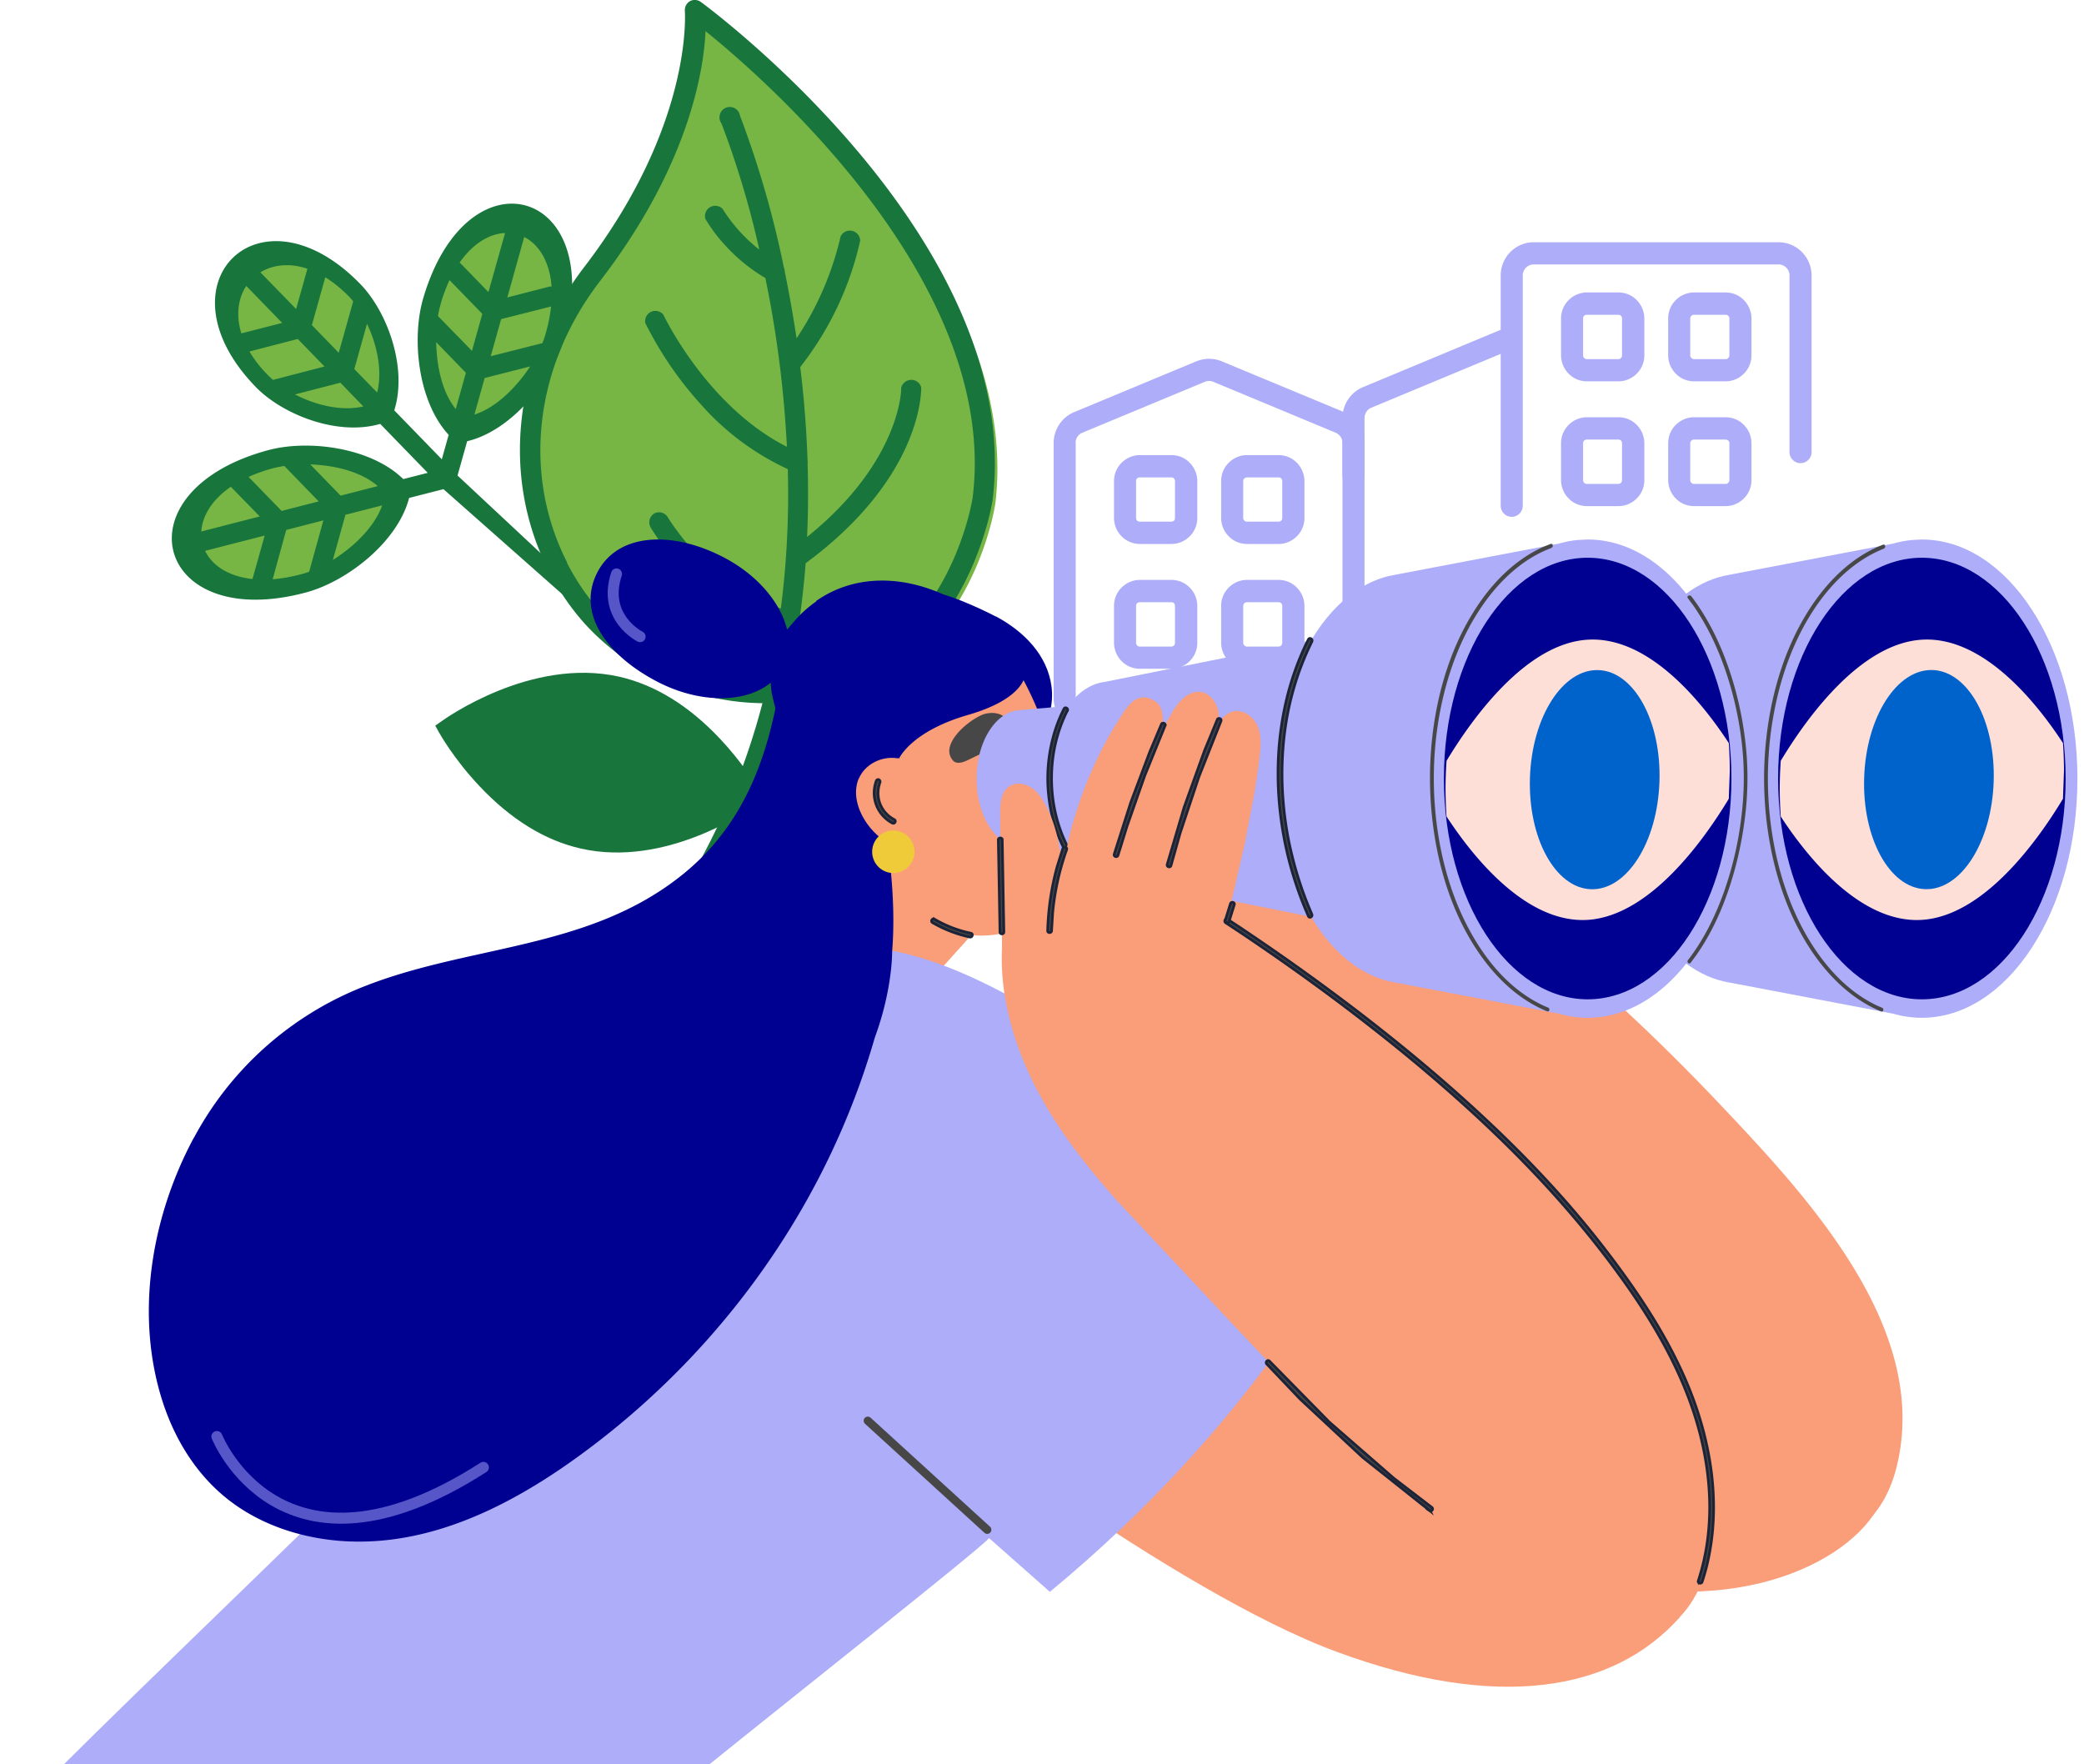 <svg xmlns="http://www.w3.org/2000/svg" width="189" height="160" fill="none" xmlns:v="https://vecta.io/nano"><style><![CDATA[.B{fill:#474747}.C{stroke-miterlimit:10}.D{fill:#fa9d79}.E{fill-rule:evenodd}.F{fill:#000091}.G{fill:#adadf9}.H{stroke:#1d2437}.I{stroke-width:.25}]]></style><g fill="#77b645"><path d="M66.468 77.815c2.438-4.555 4.289-9.41 5.542-14.439 15.729-.578 18.236-17.537 18.259-17.722 2.691-22.566-24.64-43.039-25.813-43.906-.287-.208-.655-.231-.966-.069a.89.89 0 0 0-.437.855c0 .092.816 9.976-8.75 22.485-6.105 8.023-7.244 18.207-2.932 26.635a21.66 21.66 0 0 0 3.185 4.636c4.036 4.404 9.693 6.959 15.614 7.052-1.207 4.728-2.978 9.283-5.278 13.583-.172.335-.115.74.127 1.017.069.081.138.139.23.185a.89.89 0 0 0 1.207-.312h.011z"/><path d="M35.078 32.21s-3.484-11.352-11.59-9.977c0 0-8.474 5.93 3.909 14.682l6.669 1.41 1.012-6.115z" class="E"/></g><g class="G E"><path d="M121.75 43.1v-5.19a3.04 3.04 0 0 1 1.851-2.798l12.717-5.295c.506-.208 1.092.035 1.311.543.207.509-.035 1.098-.541 1.318l-12.717 5.295c-.379.15-.62.52-.62.936V43.1c0 .555-.449 1.006-1.001 1.006s-1-.451-1-1.006z"/><path d="M136.1 45.861V24.984c0-1.665 1.345-3.017 3.001-3.017h22.191c1.656 0 3.001 1.353 3.001 3.017v16.011c0 .555-.448 1.006-1 1.006s-1.001-.451-1.001-1.006V24.984c0-.555-.448-1.006-1-1.006h-22.191c-.552 0-1 .451-1 1.006v20.878c0 .555-.449 1.006-1.001 1.006s-1-.451-1-1.006zm15.189-16.98c0-.624.241-1.225.689-1.665.437-.439 1.035-.694 1.656-.694h2.863c.621 0 1.219.243 1.656.694a2.37 2.37 0 0 1 .69 1.665v3.341c0 .624-.242 1.225-.69 1.665-.437.439-1.035.694-1.656.694h-2.863c-.621 0-1.219-.243-1.656-.694a2.37 2.37 0 0 1-.689-1.665v-3.341zm2 0v3.341c0 .092.035.173.104.243.057.058.149.104.241.104h2.863a.33.33 0 0 0 .242-.104c.057-.058.103-.15.103-.243v-3.341c0-.093-.034-.173-.103-.243a.35.35 0 0 0-.242-.092h-2.863c-.092 0-.172.035-.241.092a.36.36 0 0 0-.104.243zm-2 11.316c0-.624.241-1.225.689-1.665.437-.439 1.035-.694 1.656-.694h2.863c.621 0 1.219.243 1.656.694a2.37 2.37 0 0 1 .69 1.665v3.341c0 .624-.242 1.225-.69 1.665-.437.439-1.035.694-1.656.694h-2.863c-.621 0-1.219-.243-1.656-.694a2.37 2.37 0 0 1-.689-1.665v-3.341zm2 0v3.341c0 .092.035.173.104.243.057.058.149.104.241.104h2.863a.33.33 0 0 0 .242-.104c.057-.058.103-.15.103-.243v-3.341c0-.093-.034-.173-.103-.243a.35.35 0 0 0-.242-.093h-2.863a.37.37 0 0 0-.241.093.36.36 0 0 0-.104.243zm-11.716-11.316a2.32 2.32 0 0 1 .69-1.665c.437-.439 1.035-.694 1.655-.694h2.863c.621 0 1.219.243 1.656.694a2.39 2.39 0 0 1 .69 1.665v3.341a2.32 2.32 0 0 1-.69 1.665c-.437.439-1.035.694-1.656.694h-2.863c-.62 0-1.218-.243-1.655-.694a2.37 2.37 0 0 1-.69-1.665v-3.341zm2 0v3.341a.38.38 0 0 0 .092.243.36.36 0 0 0 .242.104h2.863a.33.33 0 0 0 .241-.104.35.35 0 0 0 .092-.243v-3.341c0-.093-.034-.173-.092-.243-.057-.058-.149-.092-.241-.092h-2.863a.37.37 0 0 0-.242.092c-.057.058-.092.15-.092.243zm-2 11.316a2.32 2.32 0 0 1 .69-1.665c.437-.439 1.035-.694 1.655-.694h2.863c.621 0 1.219.243 1.656.694a2.37 2.37 0 0 1 .69 1.665v3.341a2.32 2.32 0 0 1-.69 1.665c-.437.439-1.035.694-1.656.694h-2.863c-.62 0-1.218-.243-1.655-.694a2.37 2.37 0 0 1-.69-1.665v-3.341zm2 0v3.341a.38.38 0 0 0 .092.243.36.36 0 0 0 .242.104h2.863a.33.33 0 0 0 .241-.104.35.35 0 0 0 .092-.243v-3.341c0-.093-.034-.173-.092-.243-.057-.058-.149-.093-.241-.093h-2.863a.37.37 0 0 0-.242.093c-.057.058-.092.15-.092.243zm-48.016-.023a3.04 3.04 0 0 1 1.851-2.797l11.095-4.612a3.04 3.04 0 0 1 2.3 0l11.095 4.612c1.127.462 1.852 1.572 1.852 2.797v25.132c0 .555-.449 1.006-1.001 1.006H98.558c-1.656 0-3.001-1.353-3.001-3.017v-23.12zm2.001 0v23.121c0 .555.448 1.006 1 1.006h23.192V40.174a1.02 1.02 0 0 0-.621-.936l-11.096-4.613a.99.99 0 0 0-.77 0l-11.096 4.613c-.38.15-.621.52-.621.936h.011zm13.189 3.456a2.32 2.32 0 0 1 .69-1.665c.437-.439 1.034-.694 1.655-.694h2.863c.621 0 1.219.243 1.656.694a2.37 2.37 0 0 1 .69 1.665v3.341a2.32 2.32 0 0 1-.69 1.665c-.437.439-1.035.694-1.656.694h-2.863c-.621 0-1.218-.243-1.655-.694a2.37 2.37 0 0 1-.69-1.665V43.63zm2 0v3.341c0 .092.035.173.104.243.057.058.149.092.241.092h2.863a.37.37 0 0 0 .242-.092c.057-.058.092-.15.092-.243V43.63c0-.093-.035-.173-.092-.243a.35.35 0 0 0-.242-.093h-2.863a.37.37 0 0 0-.241.093c-.069.058-.104.15-.104.243zm-2 11.318a2.32 2.32 0 0 1 .69-1.665c.437-.439 1.034-.694 1.655-.694h2.863c.621 0 1.219.243 1.656.694a2.37 2.37 0 0 1 .69 1.665v3.341a2.32 2.32 0 0 1-.69 1.665c-.437.439-1.035.694-1.656.694h-2.863c-.621 0-1.218-.243-1.655-.694a2.37 2.37 0 0 1-.69-1.665v-3.341zm2 0v3.341c0 .093.035.173.104.243.057.058.149.104.241.104h2.863a.33.33 0 0 0 .242-.104c.057-.058.092-.15.092-.243v-3.341c0-.093-.035-.173-.092-.243a.35.35 0 0 0-.242-.092h-2.863a.37.37 0 0 0-.241.092.36.36 0 0 0-.104.243zM101.031 43.63a2.32 2.32 0 0 1 .69-1.665c.437-.439 1.035-.694 1.656-.694h2.863c.62 0 1.218.243 1.655.694a2.37 2.37 0 0 1 .69 1.665v3.341a2.32 2.32 0 0 1-.69 1.665c-.437.439-1.035.694-1.655.694h-2.863c-.621 0-1.219-.243-1.656-.694a2.37 2.37 0 0 1-.69-1.665V43.63zm2.001 0v3.341a.37.37 0 0 0 .092.243c.057.058.149.092.241.092h2.863a.37.37 0 0 0 .242-.092c.057-.058.091-.15.091-.243V43.63c0-.093-.034-.173-.091-.243a.35.35 0 0 0-.242-.093h-2.863a.37.37 0 0 0-.241.093.35.35 0 0 0-.092.243zm-2.001 11.318a2.32 2.32 0 0 1 .69-1.665c.437-.439 1.035-.694 1.656-.694h2.863c.62 0 1.218.243 1.655.694a2.37 2.37 0 0 1 .69 1.665v3.341a2.32 2.32 0 0 1-.69 1.665c-.437.439-1.035.694-1.655.694h-2.863c-.621 0-1.219-.243-1.656-.694a2.37 2.37 0 0 1-.69-1.665v-3.341zm2.001 0v3.341a.37.37 0 0 0 .092.243c.057.058.149.104.241.104h2.863a.33.33 0 0 0 .242-.104c.069-.069.091-.15.091-.243v-3.341c0-.093-.034-.173-.091-.243a.35.35 0 0 0-.242-.092h-2.863a.37.37 0 0 0-.241.092.35.35 0 0 0-.092.243z"/></g><g fill="#18753c"><path d="M65.226 78.727c2.541-4.728 4.484-9.745 5.807-14.947 16.27-.682 18.949-18.207 18.983-18.404 2.897-23.317-25.25-44.31-26.457-45.2a.93.93 0 0 0-.989-.069.94.94 0 0 0-.46.89c0 .092.793 10.3-9.164 23.271-6.347 8.323-7.589 18.855-3.173 27.525a22.47 22.47 0 0 0 3.265 4.774 22.18 22.18 0 0 0 16.109 7.202c-1.276 4.89-3.127 9.606-5.531 14.057-.172.347-.127.763.127 1.052.069.081.149.139.23.197a.93.93 0 0 0 1.253-.335v-.011zM51.428 50.994c-4.093-8.034-2.943-17.837 3.024-25.548C62.397 15.1 63.823 6.511 63.984 2.823c5.715 4.601 26.641 22.993 24.226 42.299-.023.162-2.426 15.826-16.741 16.797a67.28 67.28 0 0 0 .966-5.422l.046-.035s-.034-.035 0-.081c.253-1.792.448-3.561.586-5.306 10.59-7.815 10.486-15.629 10.475-15.953-.138-.497-.655-.786-1.161-.636a.95.95 0 0 0-.655.694c.035.035 0 6.647-8.531 13.514.103-2.243.115-4.462.046-6.601a1.12 1.12 0 0 0 0-.278c-.103-2.971-.334-5.838-.667-8.531 2.645-3.364 4.507-7.283 5.439-11.468a.94.94 0 0 0-.977-.902.91.91 0 0 0-.805.543 27.91 27.91 0 0 1-3.99 9.225c-.322-2.139-.678-4.15-1.069-6.023 0-.139-.023-.266-.081-.393-.954-4.693-2.288-9.294-3.978-13.768-.081-.509-.552-.867-1.069-.786a.94.94 0 0 0-.782 1.075c.023.15.081.289.172.416a82.18 82.18 0 0 1 3.426 11.433 14.48 14.48 0 0 1-3.323-3.688c-.356-.37-.954-.382-1.322-.023-.242.243-.333.59-.253.913.517.855 1.104 1.653 1.782 2.381 1.058 1.179 2.3 2.185 3.668 2.994 1.046 5.04 1.69 10.161 1.955 15.306-7.255-3.665-11.165-11.895-11.211-11.988a.93.93 0 0 0-1.311-.127c-.264.22-.379.555-.322.89 1.322 2.647 2.989 5.11 4.979 7.306a23.8 23.8 0 0 0 7.945 5.942c.115 4.219-.092 8.45-.632 12.635-6.335-1.722-10.222-8.219-10.256-8.277-.264-.428-.816-.566-1.242-.324-.414.266-.552.809-.322 1.237.736 1.202 1.587 2.335 2.541 3.376 2.369 2.751 5.484 4.751 8.968 5.757a65.66 65.66 0 0 1-.977 5.029c-8.014-.093-14.602-4.058-18.132-10.982l.034.035v-.035z"/><path d="M40.091 66.243c.057.092 1.311 2.358 3.622 4.809 2.817 2.994 5.864 4.867 9.06 5.584 7.416 1.665 14.637-3.214 15.66-3.942.311-.324.253-.382.115-.856-.368-.647-1.575-2.59-3.518-4.647-2.771-2.936-5.784-4.786-8.946-5.503-7.83-1.757-15.545 3.769-15.867 4l-.31.22.184.335z" stroke="#18753c" stroke-width=".66" class="C"/></g><path d="M90.337 55.907c2.576 1.387 4.657 3.537 5.025 6.347.207 1.549-.23 3.156-1.069 4.462-.793 1.237-1.909 2.219-3.173 2.948-1.23.705-2.817 1.283-4.197.647-1.173-.543-1.736-1.815-2.012-3.017-.161-.728-.23-1.48-.276-2.231l-.092-2.624c-.034-1.618-.069-3.26-.379-4.855-.126-.624-.287-1.237-.517-1.838-.057-.196.644-2 .931-2 1.207-.023 4.645 1.584 5.749 2.173l.011-.012z" class="F"/><path d="M71.711 61.329c.391-3.942 2.369-7.375 6.784-7.826 3.932-.393 8.601 1.225 11.326 4 1.207 1.225 2.185 2.647 2.989 4.15.828 1.538 1.495 3.144 2.081 4.774.644 1.769 1.265 3.549 1.725 5.364s.736 3.711.506 5.572c-.184 1.561-.713 3.11-1.656 4.393-.966 1.329-2.357 2.277-3.967 2.74-1.656.474-3.438.451-5.105.035-1.782-.439-3.426-1.295-4.898-2.324-1.357-.948-2.599-2.058-3.702-3.272a23.13 23.13 0 0 1-2.84-3.861c-.816-1.387-1.495-2.855-2.012-4.37-.92-2.705-1.564-6.173-1.242-9.387l.011.012z" class="D"/><path d="M86.164 67.642c.402-1.353 2.415-2.763 3.242-2.925.425-.093.885-.093 1.299.069.414.173.759.543.839 1.017.081.497-.149 1.006-.483 1.352s-.77.555-1.196.763l-2.104 1.017c-.448.22-1.035.405-1.357.012-.333-.393-.379-.855-.241-1.306z" class="B"/><path d="M83.99 76.046l-9.394 8.612c.092.058 7.819 6.451 7.819 6.451l7.738-8.601-6.151-6.462h-.011z" class="D"/><path d="M74.022 54.498c6.37-4.451 15.292-.197 18.627 5.722l.242.462c.069.139.103.3.081.451 0 0 .046 2.185-5.174 3.699-5.22 1.503-6.278 3.988-6.278 3.988l-.069-.104a7.31 7.31 0 0 0-.345 1.769s.575 1.584.471 2.15c.127 0 .253.081.311.22.655 1.769-1.46 2.578-2.231 4.3-.736 1.618-.38 4.797-2.484 4.485-1.092-.162-1.656-1.04-2.047-1.93-1.805-4.15-3.518-8.451-4.197-12.913-.207-1.341-.655-2.566-.908-3.815-.678-3.399 1.38-6.612 4.001-8.439v-.046z" class="F"/><g class="G"><path d="M122.923 64.381l4.254-.358c.897-1.225 2.058-2.035 3.335-2.185l18.707-3.757c1.84-3.098 4.346-5.237 7.175-5.873h.034l.517-.104 14.752-2.809c.552-.162 1.116-.266 1.679-.324h.012l.897-.046c7.795 0 14.119 9.711 14.119 21.687s-6.324 21.687-14.119 21.687c-.299 0-.598-.011-.897-.046h-.012c-.575-.058-1.127-.162-1.679-.324l-14.752-2.809c-.172-.023-.344-.058-.517-.104h-.034c-2.829-.636-5.335-2.774-7.175-5.873l-18.707-3.757c-1.277-.162-2.427-.959-3.335-2.197l-4.254-.358c-2.242 0-4.047-2.786-4.047-6.219s1.816-6.219 4.047-6.219v-.012z"/><path d="M149.287 58.162a25.38 25.38 0 0 0-1.759 4.636c-.437 1.595-.713 3.225-.851 4.878-.138 1.665-.138 3.329 0 4.994a31.16 31.16 0 0 0 .805 4.936c.391 1.618.92 3.202 1.553 4.74l.241.567c.092.208-.207.381-.299.173-.678-1.538-1.242-3.133-1.679-4.763a32.16 32.16 0 0 1-.92-5.017c-.172-1.676-.206-3.376-.103-5.052a28.24 28.24 0 0 1 .759-4.994c.402-1.618.954-3.202 1.667-4.717l.276-.555c.104-.197.402-.023.299.173h.011zm-22.191 6.289c-.759 1.503-1.218 3.156-1.368 4.832-.149 1.688-.011 3.387.437 5.029a13.63 13.63 0 0 0 1.035 2.636c.103.197-.196.37-.299.173-.805-1.537-1.299-3.225-1.483-4.959a14.42 14.42 0 0 1 .368-5.156 13.39 13.39 0 0 1 1.023-2.728c.103-.197.402-.023.299.173h-.012z"/></g><use href="#B" class="F"/><g class="D"><path d="M170.237 136.852c-3.265 5.607-15.062 10.578-29.803 5.145-14.74-5.445-40.013-24.45-40.013-24.45l28.895-30.796 40.91 50.102h.011z"/><path d="M107.814 67.04c.023-.728.184-1.561.874-1.954.759-.428 1.713-.116 2.311.428.322.289.564.636.782.994a10.82 10.82 0 0 1 .61 1.202c.356.844.597 1.723.77 2.613a17.72 17.72 0 0 1 .264 2.22l.598-2.855c.437-1.734 1.012-3.433 1.702-5.075a33.63 33.63 0 0 1 2.461-4.74l.735-1.133c.23-.335.472-.671.782-.936.276-.243.621-.428.989-.451.322-.035.667.035.931.231.345.116.621.381.759.728.207.497.207 1.063.138 1.584-.011.127-.034.254-.057.37l.149-.3.92-1.538c.288-.416.61-.832 1.023-1.133.38-.289.851-.486 1.346-.439.471.035.885.3 1.184.647.529.624.609 1.376.517 2.127.414-.624.978-1.133 1.783-1.087.586.035 1.126.393 1.471.832.414.52.552 1.179.564 1.827.011.717-.104 1.434-.196 2.15l-.345 2.254-.885 4.508-1.058 4.451-.425 1.676 7.761 5.826c3.415 2.705 6.738 5.537 9.946 8.474 3.254 2.971 6.393 6.058 9.417 9.237 8.06 8.508 19.604 20.646 16.338 33.374-.448 1.746-1.253 3.457-2.575 4.752-1.334 1.306-3.128 2.057-5.002 2.288-4.231.532-8.152-1.502-11.498-3.78-3.323-2.266-6.381-4.901-9.095-7.838-1.759-1.895-3.369-3.918-4.829-6.046-.069-.069-.138-.138-.207-.219l-10.406-10.647-9.865-10.173c-2.978-3.225-5.784-6.682-7.761-10.589-1.817-3.607-2.978-7.641-2.76-11.687l-.092-5.954-.046-3.202-.023-1.584c0-.474-.023-.96-.011-1.445l.011.012z"/></g><path d="M92.614 64.381l4.254-.358c.897-1.225 2.058-2.035 3.335-2.185l18.707-3.757c1.84-3.098 4.346-5.237 7.175-5.873h.034l.518-.104 14.752-2.809a9.36 9.36 0 0 1 1.678-.324h.012l.897-.046c7.795 0 14.119 9.711 14.119 21.687s-6.324 21.687-14.119 21.687c-.299 0-.598-.011-.897-.046h-.012a9.17 9.17 0 0 1-1.678-.324l-14.752-2.809c-.173-.023-.345-.058-.518-.104h-.034c-2.829-.636-5.335-2.774-7.175-5.873l-18.707-3.757c-1.276-.162-2.426-.959-3.335-2.197l-4.254-.358c-2.242 0-4.047-2.786-4.047-6.219s1.817-6.219 4.047-6.219v-.012z" class="G"/><path d="M118.979 58.162a25.3 25.3 0 0 0-1.759 4.636c-.437 1.595-.713 3.225-.851 4.878-.138 1.665-.138 3.329 0 4.994s.402 3.318.805 4.936a32.58 32.58 0 0 0 1.552 4.74l.241.567c.092.208-.207.381-.299.173a33.01 33.01 0 0 1-1.678-4.763 32.06 32.06 0 0 1-.92-5.017c-.173-1.676-.207-3.376-.104-5.052s.357-3.353.759-4.994a25.65 25.65 0 0 1 1.667-4.717l.276-.555c.104-.197.403-.023.299.173h.012zm-22.191 6.289c-.759 1.503-1.219 3.156-1.368 4.832-.149 1.688-.011 3.387.437 5.029a13.64 13.64 0 0 0 1.035 2.636c.104.197-.195.37-.299.173-.805-1.537-1.299-3.225-1.483-4.959a14.42 14.42 0 0 1 .368-5.156 13.39 13.39 0 0 1 1.023-2.728c.103-.197.402-.023.299.173h-.011z" class="B C H I"/><use href="#B" x="-30.309" class="F"/><path d="M144.712 67.641c-.092-.682-.368-1.341-.793-1.873-.058-.069-.069-.173 0-.243.057-.058.184-.069.241 0a4.35 4.35 0 0 1 .897 2.115c.011.093-.092.173-.173.173-.103 0-.161-.081-.172-.173z" class="B"/><path d="M152.323 146.679c-5.944 6.659-16.384 8.554-31.113 3.11-14.741-5.445-37.886-23.387-37.886-23.387l28.894-30.796 40.094 51.073h.011z" class="D"/><path d="M110.01 114.714l-3.702 5.063-3.955 4.844-4.209 4.636-4.427 4.381-4.645 4.127-.586.497c-.172.139-.414-.104-.241-.243l4.668-4.103 4.438-4.336 4.208-4.577 3.99-4.821 3.726-5.017.436-.636c.127-.185.426 0 .299.173v.012z" class="B"/><path d="M0 165.995c5.623-6.508 40.977-39.535 46.358-46.24 5.657-7.052 11.188-14.208 16.592-21.467l3.932-5.306c1.161-1.514 2.392-2.994 3.852-4.231 1.564-1.306 3.369-2.254 5.381-2.613 2.196-.382 4.45-.093 6.577.486 4.001 1.087 7.819 3.063 11.406 5.121 3.507 2.011 6.865 4.3 10.084 6.751 6.083 4.624 11.694 9.814 17.27 15.028 0 0-7.508 15.363-26.238 30.831l-5.508-4.867c-1.219 1.295-17.868 14.45-26.009 21.028-2.507 2.023-14.878 15.549-17.339 13.479l-15.858 5" class="G"/><path d="M90.717 73.295c.023-.751.184-1.607.874-2.023.759-.451 1.713-.116 2.311.451.322.301.563.659.782 1.04a10.42 10.42 0 0 1 .609 1.249c.356.867.598 1.78.77 2.705.138.763.218 1.526.264 2.289l.598-2.959c.437-1.792 1.012-3.549 1.702-5.26a35.59 35.59 0 0 1 2.461-4.913l.736-1.179c.23-.347.471-.694.782-.971.276-.254.621-.439.988-.474.322-.035.667.035.932.231.345.116.621.405.759.763.207.509.207 1.098.138 1.642-.012.127-.035.254-.058.393.058-.104.104-.208.15-.312l.919-1.584c.288-.439.61-.856 1.024-1.179.379-.301.851-.497 1.345-.462.471.035.885.312 1.184.67.529.647.61 1.422.518 2.196.414-.647.977-1.179 1.782-1.121.586.035 1.127.405 1.472.867.414.543.552 1.225.563 1.884.012.74-.103 1.491-.195 2.231l-.345 2.335-.886 4.67-1.057 4.613-.426 1.734 7.761 6.034a189.06 189.06 0 0 1 9.946 8.774 184.4 184.4 0 0 1 9.417 9.572c8.06 8.809 19.604 21.375 16.339 34.565-.449 1.815-1.254 3.572-2.576 4.913-1.334 1.353-3.127 2.139-5.002 2.37-4.231.543-8.152-1.549-11.498-3.919a54.33 54.33 0 0 1-9.094-8.115c-1.76-1.965-3.369-4.058-4.83-6.254-.069-.07-.138-.151-.207-.22l-10.405-11.017-9.866-10.531c-2.978-3.341-5.783-6.925-7.761-10.971-1.817-3.734-2.978-7.919-2.76-12.104l-.092-6.173-.046-3.318-.023-1.642c0-.497-.023-.994-.011-1.491h.011z" class="D"/><path d="M129.672 136.991l-6.094-4.843-5.669-5.283-3.024-3.179c-.149-.162.092-.417.242-.243l5.427 5.526 5.841 5.086 3.438 2.636c.08.058.115.15.057.243-.046.069-.161.115-.241.057h.023zm24.353 6.37c1.645-5.017 1.196-10.497-.471-15.456-1.644-4.902-4.45-9.329-7.531-13.433-2.967-3.942-6.255-7.607-9.785-11.052-3.633-3.537-7.497-6.855-11.487-9.988-3.92-3.087-7.968-6-12.119-8.786l-1.471-.971c-.184-.127-.012-.428.172-.301a204.93 204.93 0 0 1 12.211 8.682c4.07 3.144 8.026 6.451 11.763 9.999 3.598 3.41 7.002 7.052 10.049 10.982 3.139 4.058 6.048 8.37 7.945 13.167 1.909 4.844 2.725 10.254 1.575 15.387-.138.624-.31 1.249-.517 1.861-.069.208-.403.116-.334-.092zm-43.313-77.939l-1.989 5.017-1.702 5.11-.827 2.936c-.058.22-.391.127-.334-.092l1.541-5.202 1.84-5.11 1.172-2.844c.035-.081.161-.104.242-.058.092.058.103.15.057.243zm-5.071.416l-1.828 4.497-1.609 4.589-.817 2.636c-.057.208-.391.127-.333-.093l1.494-4.67 1.725-4.589 1.069-2.543c.035-.081.161-.104.242-.058.092.046.103.15.057.243v-.012zm-8.91 11.201a23.64 23.64 0 0 0-1.265 5.699l-.103 1.665c0 .22-.356.22-.345 0a24.56 24.56 0 0 1 .874-5.849l.506-1.607c.069-.208.402-.116.334.093z" class="B C H I"/><path d="M153.358 54.034c1.437 1.873 2.507 4.011 3.3 6.231.793 2.208 1.334 4.52 1.61 6.855.264 2.115.276 4.243.057 6.37-.241 2.312-.713 4.612-1.437 6.832-.724 2.231-1.713 4.404-3.07 6.323l-.494.67c-.138.173-.38-.069-.242-.243 1.414-1.827 2.449-3.93 3.231-6.092a31.66 31.66 0 0 0 1.598-6.751c.265-2.081.311-4.185.115-6.266-.218-2.289-.69-4.555-1.402-6.74-.725-2.22-1.714-4.381-3.047-6.3l-.506-.682c-.138-.173.161-.347.299-.173l-.012-.035z" class="B"/><path d="M111.931 82.045l-.472 1.514c-.069.208-.402.127-.333-.093l.471-1.514c.069-.208.403-.127.334.093zm-21.042-5.884l.115 6.52.034 1.838c0 .22-.345.22-.345 0l-.115-6.52-.035-1.838c0-.22.345-.22.345 0zm-2.931 8.809a11.47 11.47 0 0 1-3.38-1.306c-.195-.116-.023-.416.172-.301a10.94 10.94 0 0 0 3.3 1.272c.219.046.127.381-.092.335z" class="C H I B"/><path d="M17.589 103.178a29.86 29.86 0 0 1 14.752-13.445c9.831-4.127 20.949-3.41 29.653-10.497 4.714-3.838 7.037-8.913 8.29-14.785.081-.358.195-1.803.345-3.306-1.932 2.555-6.588 2.925-10.889.74-4.657-2.37-7.508-6.254-5.553-10 1.84-3.526 6.657-3.78 11.314-1.41 3.139 1.595 5.289 4.15 5.876 6.612 1-1.075 2.116-2.035 3.369-2.786a3.32 3.32 0 0 1 1.483.763c.494.439.874.983 1.196 1.549.092.162.184.324.31.474.402.462.977.751 1.38 1.225.414.486.747 1.052 1 1.642.517 1.191-2.104 2.358-1.886 3.63 1.288 7.468 3.277 15.236 2.679 22.727 0 0 .046 3.399-1.575 7.792-2.001 6.948-5.094 13.549-9.118 19.548-4.519 6.752-10.187 12.728-16.661 17.607-6.565 4.959-14.43 9.19-22.904 8.462-3.806-.336-7.577-1.665-10.498-4.174-2.783-2.393-4.634-5.687-5.634-9.19-2.208-7.676-.667-16.242 3.059-23.178h.012z" class="F"/><path d="M140.71 49.688c-2.587.959-4.691 2.948-6.243 5.191-1.886 2.717-3.082 5.896-3.76 9.121-.771 3.699-.874 7.56-.334 11.294.495 3.399 1.53 6.751 3.266 9.711 1.426 2.439 3.38 4.67 5.91 5.977.276.15.563.278.851.393.207.081.115.416-.092.335-2.633-1.075-4.737-3.133-6.313-5.48-1.908-2.844-3.104-6.162-3.737-9.526a33.36 33.36 0 0 1-.138-11.502c.564-3.399 1.668-6.751 3.496-9.676 1.495-2.416 3.541-4.601 6.128-5.826.288-.139.587-.254.874-.37.207-.081.299.254.092.335v.023zm30.16.058c-2.564 1.006-4.645 3.006-6.186 5.26-1.874 2.751-3.059 5.942-3.714 9.19-.747 3.688-.839 7.537-.276 11.26.506 3.353 1.541 6.67 3.266 9.595 1.425 2.416 3.369 4.636 5.875 5.942.276.15.563.277.851.393.207.081.115.416-.092.335-2.61-1.075-4.703-3.121-6.278-5.445-1.897-2.821-3.093-6.104-3.737-9.445a33.14 33.14 0 0 1-.184-11.421c.541-3.41 1.633-6.786 3.438-9.745 1.483-2.416 3.495-4.624 6.06-5.884a11.7 11.7 0 0 1 .873-.382c.207-.081.299.254.092.335l.012.012z" class="B"/><path d="M77.885 70.613c.552-1.306 2.024-2.035 3.403-1.861 2.668.347 5.473 5.052 3.449 7.341-.598.671-1.518.971-2.403.936-2.656-.116-5.565-3.769-4.461-6.416h.011z" class="D"/><path d="M79.805 70.936c-.242.67-.242 1.422.046 2.069.253.578.701 1.04 1.253 1.329.195.104.023.405-.172.3a3.12 3.12 0 0 1-1.391-1.491c-.322-.728-.345-1.561-.069-2.312.034-.092.115-.15.207-.127.081.023.15.127.127.208v.023z" class="B C H I"/><path d="M81.458 79.121a1.93 1.93 0 0 0 1.429-2.321 1.92 1.92 0 0 0-2.309-1.437 1.93 1.93 0 0 0-1.429 2.321 1.92 1.92 0 0 0 2.309 1.437z" fill="#efcb3a"/><path d="M187.185 69.895l-.092 2.543c-2.322 3.849-7.186 10.624-12.797 10.982-5.622.347-10.475-5.815-12.797-9.375-.058-.821-.092-1.665-.092-2.52s.034-1.699.092-2.532c2.322-3.849 7.186-10.635 12.797-10.982s10.475 5.815 12.797 9.375a36.13 36.13 0 0 1 .092 2.532v-.023z" fill="#fddfd8"/><path d="M180.807 70.9c.187-5.488-2.29-10.026-5.534-10.138s-6.023 4.246-6.21 9.734 2.291 10.026 5.534 10.138 6.024-4.246 6.21-9.734z" fill="#0063cb"/><path d="M156.877 69.895l-.092 2.543c-2.323 3.849-7.187 10.624-12.798 10.982-5.622.347-10.474-5.815-12.797-9.375a36.41 36.41 0 0 1-.092-2.52c0-.855.035-1.699.092-2.532 2.323-3.849 7.186-10.635 12.797-10.982s10.475 5.815 12.798 9.375a36.75 36.75 0 0 1 .092 2.532v-.023z" fill="#fddfd8"/><path d="M150.497 70.906c.187-5.488-2.291-10.026-5.534-10.138s-6.023 4.246-6.21 9.734 2.291 10.027 5.534 10.138 6.023-4.246 6.21-9.734z" fill="#0063cb"/><g stroke-linecap="round"><path d="M78.701 128.841l10.831 9.884" stroke="#474747" stroke-width=".75" class="C"/><path d="M19.671 130.274s5.795 14.601 24.169 2.798m14.211-75.337s-3.461-1.711-2.139-5.688" stroke="#5656c9" stroke-linejoin="round"/></g><path d="M30.778 41.574s-11.74-1.307-13.718 6.716c0 0 2.035 10.173 14.947 2.243l3.944-5.584-5.174-3.375zM46.3 36.383s7.888-8.844 2.541-15.121c0 0-9.417-4.254-10.509 10.924l2.231 6.474 5.737-2.277z" fill="#77b645" class="E"/><path d="M23.177 35.077c2.438 2.52 7.428 4.497 11.303 3.364l4.312 4.439-2.219.566c-2.921-2.867-8.589-3.607-12.245-2.624-13.74 3.699-10.302 16.601 3.438 12.901 3.691-.994 8.302-4.555 9.336-8.566l3.116-.798 11.153 9.861c.253.266.425.3.793-.058s.196-.855 0-1.075l-10.67-9.965.874-3.11c4.024-.948 7.669-5.491 8.75-9.179 4.013-13.71-8.727-17.491-12.74-3.769-1.069 3.653-.471 9.364 2.311 12.369l-.621 2.22-4.312-4.439c1.219-3.861-.621-8.924-3.07-11.445-9.107-9.387-18.604-.058-9.497 9.317l-.012-.011zm5.105-5.584l1.219-4.347c.69.428 1.391.983 2.093 1.688.149.15.299.312.437.497L30.72 31.99l-2.426-2.497h-.012zm5.002-.127c.92 1.919 1.414 4.277.92 6.231l-2.07-2.127 1.15-4.104zm-.334 7.491c-1.955.462-4.3-.104-6.197-1.087l4.116-1.064 2.081 2.15zm-8.187-2.405a9.35 9.35 0 0 1-.483-.451c-.701-.705-1.242-1.422-1.656-2.127l4.381-1.133 2.426 2.497-4.68 1.214h.011zm-2.875-4.219c-.517-1.676-.287-3.191.448-4.3l3.254 3.352-3.702.948zm1.725-5.537c1.127-.682 2.622-.879 4.266-.324l-1.023 3.653-3.242-3.329zm1.92 21.629l-2.99-3.075c.655-.3 1.403-.566 2.219-.786a11.43 11.43 0 0 1 1.023-.208l3.116 3.214-3.369.867v-.011zm2.598-4.208c2.242.069 4.645.671 6.128 1.965l-3.369.867-2.748-2.832h-.012zm6.531 3.711c-.678 1.919-2.529 3.734-4.473 4.948l1.138-4.092 3.346-.855h-.011zm-6.611 6.011a5.84 5.84 0 0 1-.724.231c-.931.254-1.794.393-2.599.462l1.23-4.474 3.369-.867-1.288 4.647h.011zm-5.14.671c-2.196-.231-3.679-1.237-4.312-2.555l5.404-1.387-1.081 3.85s-.011.058-.011.081v.012zm-4.657-4.3c.081-1.387.943-2.867 2.679-4.069l2.622 2.694-5.301 1.364v.012zm25.491-19.756l-.943 3.364-3.081-3.156a9.69 9.69 0 0 1 .253-1.133 14.66 14.66 0 0 1 .793-2.127l2.967 3.052h.011zm-4.185 2.578l2.691 2.774-.92 3.295c-1.207-1.491-1.736-3.849-1.771-6.058v-.012zm3.461 6.578l.931-3.329 4.128-1.052c-1.265 1.931-3.127 3.757-5.059 4.37v.012zm6.186-6.497l-4.703 1.191.943-3.364 4.53-1.145a14.29 14.29 0 0 1-.517 2.543c-.069.243-.161.509-.264.774h.011zm.816-5.133h-.15l-3.863.994 1.529-5.48c1.322.671 2.311 2.208 2.484 4.474v.012zm-4.22-4.844l-1.506 5.352-2.61-2.682c1.23-1.757 2.725-2.613 4.116-2.671z" fill="#18753c" class="E"/><defs ><path id="B" d="M174.296 90.623c7.201 0 13.039-8.964 13.039-20.022s-5.838-20.022-13.039-20.022-13.039 8.964-13.039 20.022 5.838 20.022 13.039 20.022z"/></defs></svg>